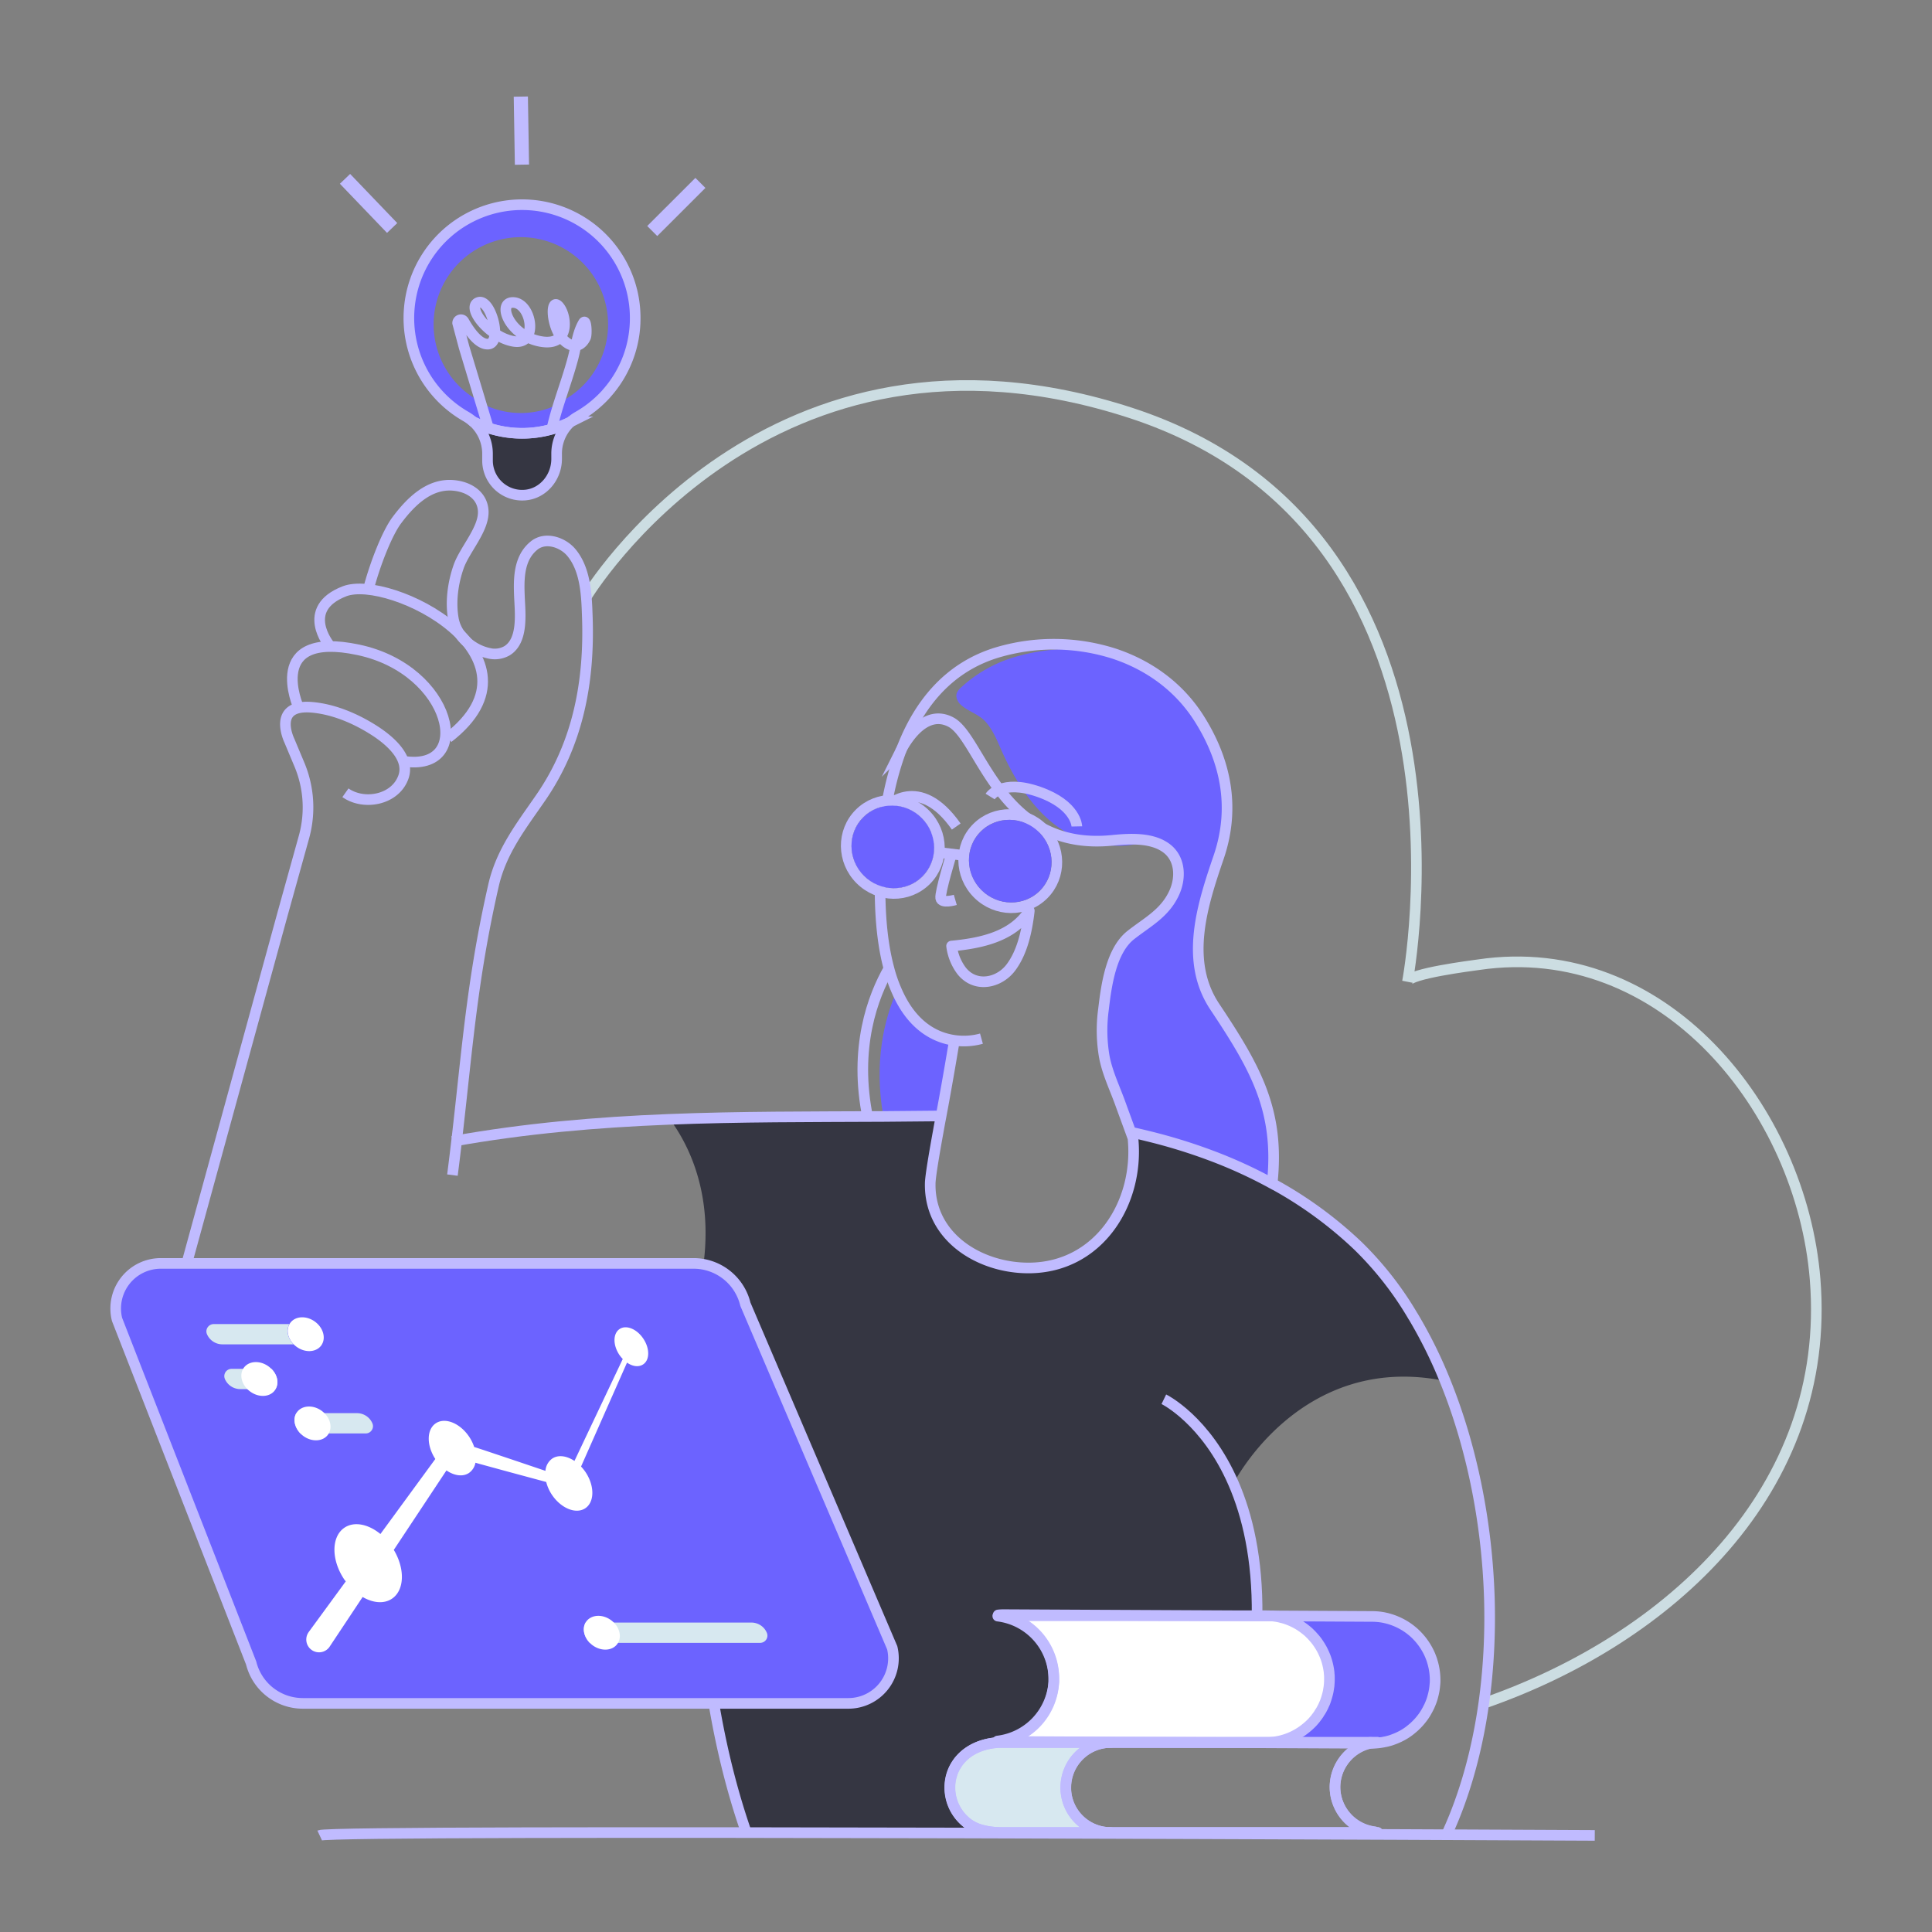 <svg id="Layer_2" data-name="Layer 2" xmlns="http://www.w3.org/2000/svg" viewBox="0 0 1000 1000"><rect x="0" y="0" width="1000" height="1000" fill="#808080" stroke="none"/><defs><style>.cls-1,.cls-4,.cls-5,.cls-7,.cls-9{fill:none;}.cls-1{stroke:#ccdde2;}.cls-1,.cls-4,.cls-7{stroke-miterlimit:10;}.cls-1,.cls-4,.cls-5,.cls-9{stroke-width:5.5px;}.cls-2{fill:#353642;}.cls-3{fill:#6C63FF;}.cls-4,.cls-5,.cls-7,.cls-9{stroke:#c0bbff;}.cls-5{stroke-linecap:round;}.cls-5,.cls-9{stroke-linejoin:round;}.cls-10,.cls-6{fill:#fff;}.cls-7{stroke-width:7.34px;}.cls-8{fill:#d7e8f0;}.cls-9{stroke-linecap:square;}.cls-10{opacity:0.54;}</style></defs><path class="cls-1" d="M303.44,309s94-156.51,281.9-95.26C772.94,275,728.61,507.55,728.49,508.16c.82-4.26,33.32-8.32,36.76-8.82,95.87-14.17,167.18,75,174.25,162.88,8.78,109-75.53,186.2-171.55,219.44"/><path class="cls-2" d="M750.67,948.5s2.06-5.71,4.9-15.7q-2.87,8.06-6.38,15.7ZM748,714.8c13.84,34.09,21.69,73.34,22.89,112.4.27-35.56-4.82-74.85-20.91-112a214,214,0,0,0-18.46-33.81.44.44,0,0,0-.15-.2c-22.08-33-55.47-62.3-104.79-83.21l-41.19-12s6.52,14.62-2.57,33.54-31.48,42.33-55.27,36.81-49.94-18.19-46-43.88,5.64-34.82,5.64-34.82L346.5,579c15.08,20.29,35.95,66.92-6.21,142.29l26.19-1S349,884.76,388.63,948.54c.28.51.59,1,.9,1.44l223.75-.93,15.55,0a3.28,3.28,0,0,0,.15-.51h-54.1a23.21,23.21,0,0,1-16.44-6.84h0a23.16,23.16,0,0,1-5.75-9.52,22.56,22.56,0,0,1-1-6.92,23.36,23.36,0,0,1,23.28-23.32H708.81c.66,0,1.36,0,2,.08a1.08,1.08,0,0,0,.35,0c.08,0,.12,0,.2,0-.43.08-.86.12-1.29.23H710l0,0a15.42,15.42,0,0,0,1.94-.08,29.64,29.64,0,0,0,3.16-.37c.59-.09,1.17-.2,1.75-.33l.61-.11c.74-.16,1.48-.39,2.22-.59h0c.73-.23,1.43-.5,2.13-.77s1.4-.55,2.1-.9a.36.36,0,0,0,.2-.07c.62-.31,1.24-.63,1.82-.94a30.51,30.51,0,0,0,3.58-2.33l1-.81a26.78,26.78,0,0,0,2.52-2.26h0a29,29,0,0,0,2.1-2.33c.66-.82,1.32-1.63,1.91-2.53.5-.74,1-1.51,1.4-2.29.27-.47.54-1,.77-1.48.08-.11.16-.19.16-.31h0a11.84,11.84,0,0,0,.54-1.2,29.07,29.07,0,0,0,1.25-3.27c.31-1,.58-2.06.81-3.11.12-.54.23-1.09.31-1.63.16-1,.27-2,.35-3.07,0-.62.08-1.28.08-1.9a33,33,0,0,0-1.48-9.84,11.12,11.12,0,0,0-.5-1.51,11.89,11.89,0,0,0-.59-1.52,33.8,33.8,0,0,0-7-10.41,14.54,14.54,0,0,0-1.13-1.09,0,0,0,0,1,0,0,27.08,27.08,0,0,0-3.69-2.92c-.43-.27-.85-.58-1.32-.85A31.77,31.77,0,0,0,715.15,837h0a30.13,30.13,0,0,0-4.94-.43l-20.83-.12-30.47-.15H658c-.9-.08-1.79-.12-2.73-.12h-4.58c.31-29.5-5-51.81-12.21-68.4C638.46,767.82,673.06,699.45,748,714.8ZM711.49,948.39c-.89.08-1.78.11-2.68.11h4.24C709.71,948.5,710.6,948.47,711.49,948.39Z"/><path class="cls-3" d="M494,538.51s-3.38,20.52-6.88,39.1c-10,.11-20,.19-29.89.27-5-28.14.43-50.18,6.88-64.87C472.24,531.55,484.52,537.19,494,538.51Z"/><path class="cls-3" d="M658.36,612.55A265.92,265.92,0,0,0,593.89,588l-7.36-1.27s-5.48-12.46-5.51-12.5c-2.57-6.53-6.83-15.2-8.15-22.08a83.59,83.59,0,0,1-1.16-24.69c1.44-12.24,7.14-38.13,17.44-46.29,8.59-6.76,12.13-5.34,17-15.91,3.5-7.54,4.92-20.21-1.88-25.77-7.54-6.1-10.76-3-19.78-2.06-34.28,3.4-53.87-21.27-66.47-49.78-2-4.63-4.08-9.52-7.35-13.46-3.75-4.54-8.94-5.56-13.19-9.23-1.81-1.58-3.05-4.16-2.18-6.4a8,8,0,0,1,2.18-2.76,70.32,70.32,0,0,1,28.17-15.85,103,103,0,0,1,51-1.59c17.6,5.83,33.42,16.87,44.07,33.74,14.69,23.31,18.23,47.49,10,71.59-8.43,24.68-17.84,53.67-2,77.42C649.81,552.66,662.52,574.85,658.36,612.55Z"/><path class="cls-4" d="M487.16,577.61c-10,.11-20,.19-29.89.27-75.36.39-147.49-.66-223.09,12.9"/><path class="cls-4" d="M585.34,586c2.87.63,5.71,1.29,8.55,2A284,284,0,0,1,626.53,598a242.29,242.29,0,0,1,31.83,14.54.06.06,0,0,1,.08,0,208.7,208.7,0,0,1,44.31,32.18,173.3,173.3,0,0,1,28.57,36.49.44.44,0,0,1,.15.2A240.42,240.42,0,0,1,748,714.8c13.84,34.09,21.69,73.34,22.89,112.4,1.09,36.89-3.77,73.62-15.27,105.6q-2.87,8.06-6.38,15.7c-.15.39-.35.74-.5,1.13"/><path class="cls-4" d="M628.79,949.13s0-.08,0-.12a3.28,3.28,0,0,0,.15-.51"/><path class="cls-4" d="M602.4,724.25s21.76,10.57,36.06,43.57c7.19,16.59,12.52,38.9,12.21,68.4,0,0,0,0,0,.08v0c-.16,18.81-2.64,40.53-8.4,65.56V902"/><path class="cls-4" d="M190.59,305.31c3.84-14.53,10-29.51,14.63-35.81,7.28-9.8,16.78-19.14,29-18.3,7.85.51,15.56,4.85,15.91,13.45.33,9.33-9.51,19.69-12.67,28.46-3,8.46-4.37,18.31-2.79,27.21s9.57,15.85,18.19,17.76a12.77,12.77,0,0,0,9.67-1.31c8.44-5.34,6.67-19.56,6.33-27.95-.4-9.41-.39-20.05,7.64-26.49,5.9-4.73,14.85-1.59,19.2,3.61,7.56,9,7.93,22.55,8.31,33.63,1.13,33.38-4.8,65.38-24.24,93.48-10,14.51-20.3,27.53-24.35,45.33-12.6,55.32-14,93.67-21.24,149.85"/><path class="cls-4" d="M386.82,950c-38.64-109.82-20.34-229.8-20.34-229.8l-207.56,6.58A61.87,61.87,0,0,1,95.44,658.4L146.28,473l11-39.55A57.31,57.31,0,0,0,155,395.81l-5.18-12.36s-9.39-19.15,11.66-17.35c11.32,1,22.55,5.81,32.05,11.85,7.46,4.75,18.84,13.94,15.32,24.13-4.16,12-20.47,15-30.05,8.25"/><path class="cls-4" d="M154.48,366s-17.78-40,31-29.65S245.94,400,208.71,394"/><path class="cls-4" d="M170.56,334.06s-15.6-18.95,7.72-28,108,33.69,53.68,75.79"/><path class="cls-4" d="M508,537.61a34.54,34.54,0,0,1-13.91.9c-9.52-1.32-21.8-7-29.89-25.5a75,75,0,0,1-4.08-11.7C456,486,454.2,464.7,456.61,435c.47-5.71,1.17-11.51,2.14-17.3a156.05,156.05,0,0,1,7.73-29.53s0-.08.08-.12c8.82-23.32,24.33-43,50.41-50.57a102.67,102.67,0,0,1,59.74.86c17.6,5.83,33.42,16.87,44.07,33.74,14.69,23.31,18.23,47.49,10,71.59-8.43,24.68-17.84,53.67-2,77.42,21.06,31.6,33.77,53.79,29.69,91.49v0"/><path class="cls-4" d="M449.27,579.05c-7.66-36.73,2.68-63.51,10.8-77.74"/><path class="cls-4" d="M458.75,417.66s16.77-17.53,36.2,10.16"/><path class="cls-5" d="M501.45,505.93c7.09,4.59,16.69,1.74,21.91-5.33,5.67-7.67,7.94-17.91,9.17-27.2.08-.67.17-1.33.23-2-8.65,13.59-25.44,16.85-40.22,18.27A27.11,27.11,0,0,0,497.35,502,15.43,15.43,0,0,0,501.45,505.93Z"/><line class="cls-4" x1="578.46" y1="567.11" x2="578.42" y2="567.07"/><path class="cls-4" d="M512.49,412.27s5.7-9.23,25.18-2.43,19.71,17.91,19.71,17.91"/><path class="cls-4" d="M468.21,435.22s9-4.55,16.05,0"/><path class="cls-4" d="M516.71,439.41s9-4.55,16,0"/><path class="cls-4" d="M494,538.51s-3.38,20.52-6.88,39.1c-.51,2.64-1,5.24-1.44,7.81-2.29,12.51-4.12,23.63-4.2,27-.58,28,25.89,44.15,51.46,43.88,35.88-.39,56.86-33.77,53.48-67.2-2.21-6.1-4.47-12.2-6.68-18.3-2.84-7.82-6.53-15.43-8.13-23.67a80.32,80.32,0,0,1-.46-24.57c1.44-12.2,3.81-30.39,14.11-38.55,8.59-6.76,17.56-11.2,22.46-21.77,3.5-7.54,3.34-17.25-3.46-22.81-7.54-6.1-19.47-5.36-28.49-4.47-58.18,5.95-67.86-52.94-83.6-61.21-12.9-6.81-22.58,8.47-25.61,14.14l-.12.24a.24.24,0,0,1-.07.15c-.55,1-.82,1.67-.82,1.67"/><path class="cls-4" d="M492.51,442s-6.08,19.9-5.61,22.88,7.56.9,7.56.9"/><ellipse class="cls-4" cx="522.9" cy="445.71" rx="23.83" ry="24.41" transform="translate(-162.05 499.71) rotate(-44.95)"/><ellipse class="cls-4" cx="462.12" cy="438.32" rx="23.83" ry="24.41" transform="translate(-174.6 454.61) rotate(-44.95)"/><path class="cls-6" d="M461.59,419.81a19,19,0,0,1,19,20.81,17.89,17.89,0,0,1-17.88,16.2,19,19,0,0,1-19-20.81,17.89,17.89,0,0,1,17.88-16.2m0-2.76A20.63,20.63,0,0,0,441,435.74a21.86,21.86,0,0,0,19.09,23.68,22.82,22.82,0,0,0,2.6.16,20.63,20.63,0,0,0,20.62-18.69,21.86,21.86,0,0,0-19.09-23.68,22.82,22.82,0,0,0-2.6-.16Z"/><line class="cls-4" x1="498.89" y1="442.79" x2="486.13" y2="441.24"/><ellipse class="cls-3" cx="522.9" cy="445.71" rx="21.13" ry="21.64" transform="translate(-162.05 499.71) rotate(-44.95)"/><ellipse class="cls-3" cx="462.12" cy="438.32" rx="21.14" ry="21.65" transform="translate(-174.6 454.61) rotate(-44.95)"/><path class="cls-3" d="M267.14,106.16c-29,1.48-53,24.72-55.31,53.64a58.31,58.31,0,0,0,15.24,44.5,57.4,57.4,0,0,0,14,11.23,25.78,25.78,0,0,1,3.85,2.72,56.19,56.19,0,0,0,50.49.08,18.89,18.89,0,0,1,3.77-2.72,59.7,59.7,0,0,0,14.57-11.7,4.14,4.14,0,0,1,.35-.43,58.6,58.6,0,0,0-46.95-97.32Zm36.3,91.61a1,1,0,0,0-.27.31,46.37,46.37,0,0,1-11.27,9,13.9,13.9,0,0,0-2.88,2.1,43.5,43.5,0,0,1-38.94,0,21.34,21.34,0,0,0-3-2.14,45.15,45.15,0,1,1,56.35-9.25Z"/><path class="cls-2" d="M295.39,218.34a22.2,22.2,0,0,0-7.28,16.51v2.68c0,9.36-6.78,17.75-16,18.69a17.94,17.94,0,0,1-19.77-17.78v-3.59a22.4,22.4,0,0,0-7.38-16.58,56.28,56.28,0,0,0,50.47.07Z"/><path class="cls-4" d="M295.39,218.34a22.2,22.2,0,0,0-7.28,16.51v2.68c0,9.36-6.78,17.75-16,18.69a17.94,17.94,0,0,1-19.77-17.78v-3.59a22.4,22.4,0,0,0-7.38-16.58,56.28,56.28,0,0,0,50.47.07Z"/><path class="cls-4" d="M328.78,164.67a58.31,58.31,0,0,1-14.7,38.83,4,4,0,0,0-.33.41,59.56,59.56,0,0,1-14.6,11.71,20,20,0,0,0-3.76,2.72,56.28,56.28,0,0,1-50.47-.07,24.64,24.64,0,0,0-3.86-2.75,58.67,58.67,0,0,1-29.23-55.71,58.57,58.57,0,0,1,116.95,4.86Z"/><path class="cls-4" d="M253.65,224.28,240.23,179.8l-3.36-12.6a1.72,1.72,0,0,1,3.21-.86c3,5.3,7.74,11.95,12.46,11.78,7.83-.28,1.4-24.05-5-21.56s5.87,18.2,18.51,20.16,9.18-19.29,0-20.13-2.85,17.06,13.65,20.13,13.42-15.1,8.95-18.73-3.08,17.33,7.28,20.69c3.28,1.07,5.89-1.22,7.17-4.07.74-1.66.36-10.06-1.16-7.47-3.1,5.31-3.71,11.94-5.23,17.8-3.23,12.4-8.17,24.27-11,36.78"/><path class="cls-4" d="M165.45,950c7.08-3.32,660,0,660,0"/><line class="cls-7" x1="270.16" y1="85.23" x2="269.58" y2="50"/><line class="cls-7" x1="202.97" y1="118" x2="178.58" y2="92.57"/><line class="cls-7" x1="337.6" y1="119.58" x2="362.53" y2="94.68"/><path class="cls-6" d="M711.34,901.94l.85.08c-.46.08-1,.16-1.47.27H710l-67.71-.35-7.65,0-113.76-.58c-.43,0-.86,0-1.29,0a.85.85,0,0,1-.31,0s0,0-.07,0a13.65,13.65,0,0,1-2.14-.15,32.45,32.45,0,0,0,16.63-6.91c.75-.63,1.52-1.23,2.22-1.91l.08-.08a4.52,4.52,0,0,0,.46-.43,32.94,32.94,0,0,0,9.72-21.49c0-.39,0-.82,0-1.21v-.62a33,33,0,0,0-26.39-32.18.06.06,0,0,0-.08,0c-.74-.19-1.59-.31-2.37-.43l1.67-.11a5.56,5.56,0,0,1,.82,0c.46,0,.89,0,1.32,0l96.11.5,17.69.08,15.7.08,7.31,0h.89c.12,0,.19,0,.31,0a32.92,32.92,0,0,1,29.62,32.68,31,31,0,0,1-.35,4.63A32.93,32.93,0,0,1,657,901.87c-.35,0-.7,0-1,0h57.1C712.27,901.9,711.73,901.9,711.34,901.94Z"/><path class="cls-8" d="M558.43,941.68a23.2,23.2,0,0,0,16.48,6.84H519.13c-10.68,0-16.48-2.6-20.71-6.84a23.37,23.37,0,0,1-6.84-16.48c0-12.78,10.49-23.28,27.55-23.28h55.78a23.28,23.28,0,0,0-16.48,39.76Z"/><path class="cls-3" d="M742.82,869.65c0,.62,0,1.28-.08,1.9-.08,1.05-.19,2.06-.35,3.07-.08.54-.19,1.09-.31,1.63-.23,1-.5,2.1-.81,3.11a29.07,29.07,0,0,1-1.25,3.27,11.84,11.84,0,0,1-.54,1.2h0c0,.12-.08.2-.16.31-.23.51-.5,1-.77,1.48-.43.78-.9,1.55-1.4,2.29-.59.9-1.25,1.71-1.91,2.53a29,29,0,0,1-2.1,2.33h0a26.78,26.78,0,0,1-2.52,2.26l-1,.81a30.51,30.51,0,0,1-3.58,2.33c-.58.31-1.2.63-1.82.94a.36.36,0,0,1-.2.07c-.7.35-1.4.63-2.1.9s-1.4.54-2.13.77h0c-.74.2-1.48.43-2.22.59a35.29,35.29,0,0,1-5.52.81c-.39,0-.77,0-1.16,0h-.63c.43-.11.86-.15,1.29-.23a.21.21,0,0,1,.15,0,2.62,2.62,0,0,1-.58-.08,1.27,1.27,0,0,1,.39,0c.39,0,.93,0,1.71,0H656c.32,0,.67,0,1,0a32.8,32.8,0,0,0,19.19-7.51,29.55,29.55,0,0,0,2.34-2.13,22.64,22.64,0,0,0,1.75-1.91,14.67,14.67,0,0,0,1.16-1.47c.23-.28.43-.55.62-.82a13,13,0,0,0,1-1.56,15,15,0,0,0,1.21-2,19.63,19.63,0,0,0,1-2.06c.15-.31.27-.66.47-1,.27-.7.5-1.4.73-2.1.32-1,.63-2.06.86-3.1a13.58,13.58,0,0,0,.31-1.71,1.71,1.71,0,0,0,.08-.43,1.17,1.17,0,0,0,.08-.35c0-.39.11-.74.15-1.13,0-.08,0-.15,0-.23a22.43,22.43,0,0,0,.2-3.27,9.56,9.56,0,0,0-.08-1.51v-.35a9.23,9.23,0,0,0-.12-1.48,31.16,31.16,0,0,0-1.83-7.89,25.44,25.44,0,0,0-2-4.39,26.9,26.9,0,0,0-2.56-4,10.73,10.73,0,0,0-.82-1.05c-.12-.12-.23-.28-.39-.43a16.12,16.12,0,0,0-1.71-1.91c-.46-.46-1-.93-1.47-1.43s-1.25-1.09-1.91-1.56-1.09-.81-1.67-1.2a20.51,20.51,0,0,0-2.72-1.67,19.4,19.4,0,0,0-2.76-1.33,33.94,33.94,0,0,0-3.38-1.24,6,6,0,0,0-1.21-.31,25.3,25.3,0,0,0-3.26-.7c-.55-.12-1.09-.16-1.67-.23h-.08a.45.45,0,0,1-.23,0h.58l30.47.15,20.83.12a30.13,30.13,0,0,1,4.94.43h0a31.77,31.77,0,0,1,11.93,4.43c.47.27.89.58,1.32.85a27.08,27.08,0,0,1,3.69,2.92,0,0,0,0,0,0,0,14.54,14.54,0,0,1,1.13,1.09,33.8,33.8,0,0,1,7,10.41,11.89,11.89,0,0,1,.59,1.52,11.12,11.12,0,0,1,.5,1.51A33,33,0,0,1,742.82,869.65Z"/><path class="cls-9" d="M742.82,869.65c0,.62,0,1.28-.08,1.9-.08,1.05-.19,2.06-.35,3.07-.08.54-.19,1.09-.31,1.63-.23,1-.5,2.1-.81,3.11a29.07,29.07,0,0,1-1.25,3.27,7,7,0,0,1-.58,1.2c0,.12-.08.2-.16.31-.23.51-.5,1-.77,1.48-.43.78-.9,1.55-1.4,2.29-.59.9-1.25,1.71-1.91,2.53a29.54,29.54,0,0,1-2.14,2.33,26.78,26.78,0,0,1-2.52,2.26l-1,.81a30.51,30.51,0,0,1-3.58,2.33c-.58.31-1.2.63-1.82.94a.36.36,0,0,1-.2.07c-.7.35-1.4.63-2.1.9s-1.4.54-2.13.77h0c-.74.2-1.48.43-2.22.59l-.61.11c-.58.13-1.16.24-1.75.33a29.64,29.64,0,0,1-3.16.37,15.42,15.42,0,0,1-1.94.08s-.12,0-.16,0L642.27,902l-15.93-.08-106.18-.54a11.5,11.5,0,0,1-1.17-.08c-.89,0-1.75-.08-2.64-.15a33.09,33.09,0,0,0,29.11-30.82c0-.39,0-.82,0-1.25v-.42a33,33,0,0,0-26.43-32.38c-.78-.16-1.56-.27-2.37-.39a22.78,22.78,0,0,1,2.33-.15,5.56,5.56,0,0,1,.82,0h.66l106.18.54,24,.12,7.85,0h.66l51,.27a33.92,33.92,0,0,1,5,.39h0a33.19,33.19,0,0,1,11.93,4.43c.47.27.89.58,1.32.85a34.07,34.07,0,0,1,3.69,2.92,0,0,0,0,0,0,0c.39.35.74.7,1.13,1.09a33.8,33.8,0,0,1,7,10.41l.59,1.52a13.36,13.36,0,0,1,.5,1.51A33,33,0,0,1,742.82,869.65Z"/><path class="cls-9" d="M688.1,869.06a29.83,29.83,0,0,1-.16,3.27c0,.08,0,.15,0,.23-.08.51-.15,1-.23,1.48a1.71,1.71,0,0,1-.08.43,13.58,13.58,0,0,1-.31,1.71c-.23,1-.54,2.09-.86,3.1-.23.7-.46,1.4-.73,2.1-.2.35-.32.7-.47,1a19.63,19.63,0,0,1-1,2.06,15,15,0,0,1-1.21,2,13,13,0,0,1-1,1.56c-.19.27-.39.54-.62.82a14.67,14.67,0,0,1-1.16,1.47,22.64,22.64,0,0,1-1.75,1.91v0a31.12,31.12,0,0,1-2.34,2.09A32.8,32.8,0,0,1,657,901.87c-.35,0-.7,0-1,0H520.31c-1.24,0-2.52-.07-3.81-.19a24.38,24.38,0,0,0,2.49-.43.3.3,0,0,0,.2,0s.07,0,.07,0a33.06,33.06,0,0,0,16.64-9l.08-.08a32.86,32.86,0,0,0,9.48-21.88c0-.39,0-.82,0-1.25V869a33,33,0,0,0-29-32.5c.86-.11,1.71-.15,2.57-.19a1.83,1.83,0,0,1,.66,0,.06.06,0,0,1,.08,0,2.11,2.11,0,0,1,.5,0H655.25c.94,0,1.83,0,2.73.12h.31a.45.45,0,0,0,.23,0h.16l1.59.23a25.3,25.3,0,0,1,3.26.7c.39.08.82.19,1.21.31a33.94,33.94,0,0,1,3.38,1.24c.93.39,1.87.86,2.76,1.33a25.8,25.8,0,0,1,2.72,1.67c.58.39,1.13.77,1.67,1.2s1.28,1,1.91,1.56,1,1,1.47,1.43c.59.63,1.17,1.25,1.71,1.91.16.15.27.31.39.43l.82,1.05a37.73,37.73,0,0,1,2.56,4,39.64,39.64,0,0,1,2,4.39,34.51,34.51,0,0,1,1.83,7.89c0,.51.08,1,.12,1.48v.35C688.1,868.05,688.1,868.56,688.1,869.06Z"/><path class="cls-9" d="M713.05,948.5H519.11a38.36,38.36,0,0,1-12.75-1.82c-.82-.31-1.59-.62-2.33-1h0c-.74-.39-1.4-.78-2.06-1.17s-1.24-.89-1.83-1.36h0c-.58-.51-1.12-1-1.63-1.52h0a23.16,23.16,0,0,1-5.75-9.52,22.56,22.56,0,0,1-1.05-6.92,20.38,20.38,0,0,1,.16-2.72,19.52,19.52,0,0,1,.81-3.73,19,19,0,0,1,2.49-5.4,16.44,16.44,0,0,1,2.25-3,22.19,22.19,0,0,1,1.68-1.68c4.74-4.23,11.62-6.84,20.13-6.84H713.05c-.78,0-1.32,0-1.71,0a1.27,1.27,0,0,0-.39,0c-.39,0-.31,0-.12,0a.06.06,0,0,0,.08,0,.66.66,0,0,0,.27,0c.08,0,.12,0,.2,0-.43.08-.86.12-1.29.23H710l0,0s-.12,0-.16,0a23.42,23.42,0,0,0-18.85,22.89,23.48,23.48,0,0,0,20.56,23.17C710.6,948.47,709.71,948.5,713.05,948.5Z"/><path class="cls-9" d="M711.49,948.39c-.89.08-1.78.11-2.68.11H574.88a23.21,23.21,0,0,1-16.44-6.84h0a23.16,23.16,0,0,1-5.75-9.52,22.56,22.56,0,0,1-1-6.92,23.36,23.36,0,0,1,23.28-23.32H708.81c.66,0,1.36,0,2,.08a1.08,1.08,0,0,0,.35,0c.08,0,.12,0,.2,0-.43.08-.86.12-1.29.23H710l0,0s-.12,0-.16,0a23.42,23.42,0,0,0-18.85,22.89,23.48,23.48,0,0,0,20.56,23.17Z"/><path class="cls-9" d="M551.6,925.22a23.28,23.28,0,0,0,23.28,23.28H519.11c-10.65,0-16.48-2.6-20.72-6.84a23.17,23.17,0,0,1-6.8-16.44c0-12.82,10.46-23.32,27.52-23.32h55.77A23.36,23.36,0,0,0,551.6,925.22Z"/><path class="cls-9" d="M713.05,948.5h-4.24c.9,0,1.79,0,2.68-.11C710.6,948.47,709.71,948.5,713.05,948.5Z"/><path class="cls-9" d="M711.18,902c-.77,0-1.59-.12-2.37-.12h4.24C710.09,901.9,710.44,902,711.18,902Z"/><path class="cls-10" d="M130,860.78,60.58,682.94a23.34,23.34,0,0,1,22.64-29H359a27.57,27.57,0,0,1,26.81,21.12l76,177.82a23.34,23.34,0,0,1-22.7,28.79H156.73A27.55,27.55,0,0,1,130,860.78Z"/><path class="cls-3" d="M130,860.78,60.58,682.94a23.34,23.34,0,0,1,22.64-29H359a27.57,27.57,0,0,1,26.81,21.12l76,177.82a23.34,23.34,0,0,1-22.7,28.79H156.73A27.55,27.55,0,0,1,130,860.78Z"/><path class="cls-9" d="M130,860.78,60.58,682.94a23.34,23.34,0,0,1,22.64-29H359a27.57,27.57,0,0,1,26.81,21.12l76,177.82a23.34,23.34,0,0,1-22.7,28.79H156.73A27.55,27.55,0,0,1,130,860.78Z"/><path class="cls-3" d="M140.14,853.58l-64-164.07A21.53,21.53,0,0,1,97,662.75H351.38a25.44,25.44,0,0,1,24.73,19.49l70.11,164a21.54,21.54,0,0,1-20.94,26.57H164.82A25.44,25.44,0,0,1,140.14,853.58Z"/><path class="cls-6" d="M333,692.92c-3.37-5.07-8.88-7.32-12.32-5s-3.49,8.25-.12,13.32a16.61,16.61,0,0,0,1.78,2.17l-25,52.77c-4-2.66-8.37-3.32-11.51-1.22a8.57,8.57,0,0,0-3.51,6.35l-17.08-5.77-14.93-5-4.88-1.6a22,22,0,0,0-2.53-5.19c-4.74-7.12-12.48-10.28-17.31-7.07s-4.88,11.42-.27,18.49L196.91,794c-6.2-5.09-13.51-6.66-18.57-3.3-6.88,4.59-7,16.54-.23,26.7.27.4.58.74.86,1.12L160,844.44l-.17.25a6.61,6.61,0,1,0,11,7.3L187.7,826.6c5.32,3.09,11,3.68,15.13.92,6.58-4.38,6.89-15.46,1-25.3l27.25-41.13c4,2.73,8.46,3.43,11.64,1.32a8.25,8.25,0,0,0,3.37-5.3l2,.57,15.19,4.15,19.44,5.24a21.29,21.29,0,0,0,2.9,6.54c4.73,7.11,12.48,10.28,17.31,7.07s4.89-11.58.16-18.69a22.56,22.56,0,0,0-2.34-2.91l23.79-53.79c2.87,2,6,2.45,8.31.94C336.34,704,336.39,698,333,692.92Z"/><path class="cls-8" d="M152,695.83H115.15a8.7,8.7,0,0,1-8-5.2,3.88,3.88,0,0,1-.33-1.51,3.82,3.82,0,0,1,3.81-3.78h39.19C148,688.45,149,692.77,152,695.83Z"/><path class="cls-3" d="M175.86,692.05a3.8,3.8,0,0,1-3.79,3.78H152c-3.06-3.06-4-7.38-2.15-10.49h17.7a8.7,8.7,0,0,1,8,5.17A3.9,3.9,0,0,1,175.86,692.05Z"/><path class="cls-6" d="M166.64,695.83a5.41,5.41,0,0,1-.36.58c-2.64,3.59-8.34,3.93-12.77.69a12,12,0,0,1-1.49-1.27c-3.06-3.06-4-7.38-2.15-10.49a3.4,3.4,0,0,1,.36-.58c2.61-3.61,8.31-3.92,12.74-.71a11.91,11.91,0,0,1,1.51,1.29C167.52,688.41,168.46,692.69,166.64,695.83Z"/><path class="cls-3" d="M185.13,715.19a3.81,3.81,0,0,1-3.81,3.78H142.63c1.87-3.14.94-7.42-2.13-10.49h36.34a8.7,8.7,0,0,1,8,5.2A3.88,3.88,0,0,1,185.13,715.19Z"/><path class="cls-8" d="M142.63,719h-18.2a8.7,8.7,0,0,1-8-5.17,4,4,0,0,1-.33-1.53,3.77,3.77,0,0,1,3.78-3.79H140.5C143.57,711.55,144.5,715.83,142.63,719Z"/><path class="cls-6" d="M142.63,719a2.45,2.45,0,0,1-.33.58c-2.61,3.62-8.32,3.93-12.75.72A13.71,13.71,0,0,1,128,719c-3-3.06-4-7.35-2.15-10.49a3,3,0,0,1,.36-.57c2.63-3.6,8.33-3.93,12.77-.7a12.86,12.86,0,0,1,1.48,1.27C143.57,711.55,144.5,715.83,142.63,719Z"/><path class="cls-3" d="M155.52,742H132.36a8.73,8.73,0,0,1-8-5.18,3.88,3.88,0,0,1-.33-1.51,3.82,3.82,0,0,1,3.81-3.81h25.48C151.54,734.59,152.48,738.88,155.52,742Z"/><path class="cls-8" d="M193.06,738.19a3.78,3.78,0,0,1-3.79,3.76H155.52c-3-3.07-4-7.36-2.16-10.5h31.41a8.67,8.67,0,0,1,7.95,5.2A3.9,3.9,0,0,1,193.06,738.19Z"/><path class="cls-6" d="M170.13,742a3,3,0,0,1-.36.57c-2.61,3.62-8.31,3.93-12.74.72a14.81,14.81,0,0,1-1.51-1.29c-3-3.07-4-7.36-2.16-10.5a4.48,4.48,0,0,1,.36-.57c2.64-3.59,8.34-3.91,12.77-.7a14,14,0,0,1,1.49,1.27C171,734.52,172,738.83,170.13,742Z"/><path class="cls-3" d="M305.27,850.34H282.1a8.73,8.73,0,0,1-8-5.18,3.72,3.72,0,0,1-.34-1.51,3.82,3.82,0,0,1,3.81-3.81h25.49C301.29,843,302.23,847.27,305.27,850.34Z"/><path class="cls-8" d="M397.22,846.58a3.77,3.77,0,0,1-3.78,3.76H305.27c-3-3.07-4-7.36-2.16-10.5h85.82a8.67,8.67,0,0,1,7.95,5.2A3.9,3.9,0,0,1,397.22,846.58Z"/><path class="cls-6" d="M319.88,850.34a3,3,0,0,1-.36.57c-2.61,3.62-8.31,3.93-12.74.72a13.8,13.8,0,0,1-1.51-1.29c-3-3.07-4-7.36-2.16-10.5a4.48,4.48,0,0,1,.36-.57c2.64-3.59,8.34-3.91,12.77-.7a14,14,0,0,1,1.49,1.27C320.79,842.91,321.73,847.22,319.88,850.34Z"/></svg>